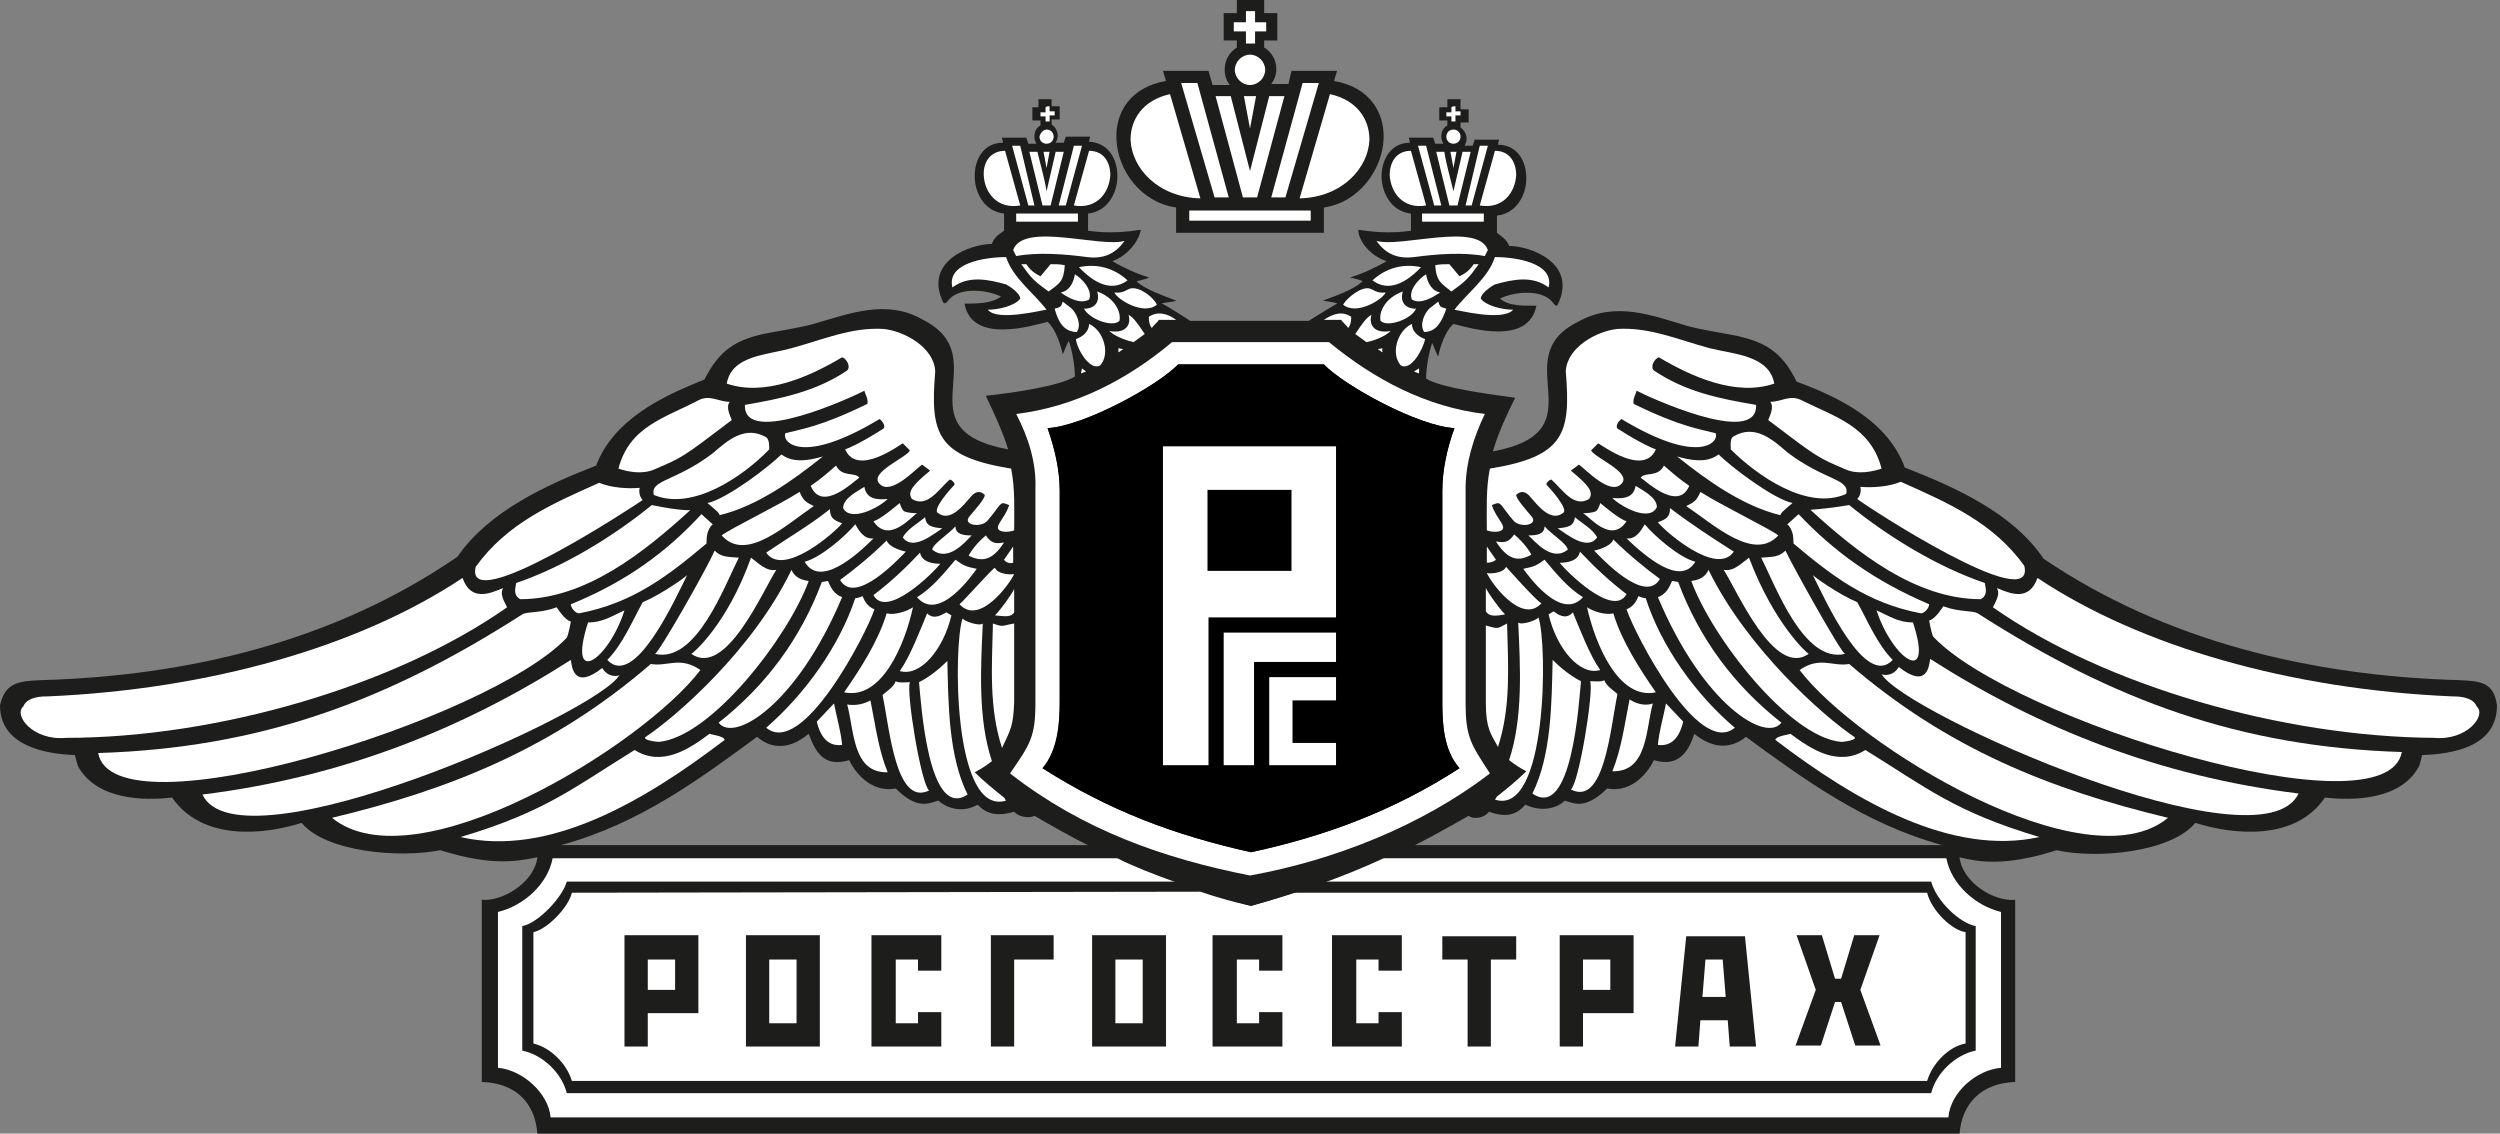 <svg id="Слой_1" xmlns="http://www.w3.org/2000/svg" viewBox="0 0 247 112"><rect x="0" y="0" width="247" height="112" fill="#808080" stroke="none"/><style>.st0{fill-rule:evenodd;clip-rule:evenodd;fill:#1D1D1B;} .st1{fill-rule:evenodd;clip-rule:evenodd;fill:#FFFFFF;} .st2{fill-rule:evenodd;clip-rule:evenodd;}</style><path class="st0" d="M116.2 20.5V23h14.6v-2.5c3.5-.5 5.8-3.8 5.9-6.8.1-2.6-1.4-5.1-4.9-5.7l.3-1h-4.5l-.3 1.3h-1.7c.3-.4.5-.9.5-1.5 0-.9-.5-1.7-1.2-2.1V4h1.3V1.3h-1.3V0h-2.7v1.3h-1.3V4h1.3v.7c-.8.5-1.2 1.3-1.2 2.2 0 .6.2 1.1.5 1.5h-1.7l-.4-1.4h-4.5l.3 1c-3.5.6-5 3.1-4.9 5.7.1 3.1 2.4 6.3 5.9 6.8z"/><path class="st0" d="M243 67.2c-14.5-.4-29-3.8-41.1-12-3-4.5-8.8-7.1-13.7-9-1.7-4.6-6.4-6.9-10.7-8.5-1.5-3.1-3.3-3.9-5.8-4.5-.9-.2-3.6-.6-5-1-3.4-1-7.1-2.5-10.8-.4-7.3 3.6 2.3 10.8-8.4 12.8.5-1.8 1.4-3.7 2.2-5.3-2.9-.4-7.4-1-8.8-1.9 0-1.1.3-2.7.6-3.5 0-.1.5 1.3.6 1.3.2-1 .7-2.5 1.5-3.2 1.6.4 7.4 2.2 8.2-1.8-1.1 0-2.7.1-3.6-.7 1.4-.7 4.3-1 5.3.5.2.2.3.3.4.1 2-4.1-2.7-5.8-4.8-5.8-.2-.6-.7-.9-1.2-1.3v-1.7c1.9-.2 2.9-2 2.9-3.7 0-1.7-.9-3.3-2.8-3.3l.1-.5h-2.4l-.2.6h-.8c.1-.2.2-.4.2-.7 0-.5-.3-.9-.6-1.1v-.5h.8v-1.3h-.8v-1H143v.8h-.8v1.3h.8v.5c-.4.2-.6.6-.6 1.1 0 .3.1.5.2.7h-.8l-.2-.6h-2.4l.1.5c-1.9 0-2.8 1.7-2.8 3.3 0 1.7 1 3.5 2.9 3.7v1.7c-2.1.3-3.9.1-5.2-.1 0 1.1 1.2 2.6 2.8 3.1-1 .6-2.5 1.3-3.6 1.6-.1 0 1.3.3 1.2.4-.8.8-2.8 1.5-3.9 1.9-.1 0 1.5.2 1.4.3-.4.2-2.8 1.7-2.8 1.7h-11.7s-2.3-1.5-2.8-1.7c-.1-.1 1.5-.2 1.4-.3-1-.4-3.1-1.1-3.9-1.9-.1 0 1.3-.3 1.2-.4-1.1-.3-2.6-1-3.6-1.6 1.5-.5 2.7-2.1 2.8-3.1-1.3.2-3.1.4-5.2.1v-1.7c1.9-.2 2.9-2 2.9-3.7 0-1.7-.9-3.3-2.8-3.4l.1-.5h-2.4l-.2.6h-.8c.1-.2.2-.4.2-.7 0-.5-.3-.9-.6-1.1v-.5h.8v-1.3h-.8v-.7h-1.3v.8h-.6v1.3h.8v.5c-.4.2-.6.6-.6 1.1 0 .3.1.5.2.7h-.8l-.2-.6H99l.1.5c-1.9 0-2.8 1.6-2.8 3.3 0 1.7 1 3.5 2.9 3.7v1.7c-.6.4-1 .7-1.2 1.3-2.1 0-6.8 1.7-4.8 5.8.1.1.2.1.4-.1 1-1.5 3.9-1.2 5.3-.5-.9.7-2.5.7-3.6.7.7 4 6.6 2.2 8.2 1.8.8.7 1.3 2.3 1.5 3.2 0 .1.5-1.3.6-1.3.3.8.6 2.4.6 3.5-1.4.9-5.9 1.6-8.8 1.9.8 1.7 1.7 3.6 2.2 5.3-10.7-2-1.1-9.1-8.4-12.8-3.6-2.1-7.3-.6-10.8.4-1.4.4-4.1.8-5 1-2.6.6-4.3 1.5-5.8 4.5-4.3 1.7-9 4-10.7 8.5-4.9 1.9-10.6 4.5-13.7 9C33 63.4 18.5 66.8 4 67.2c-2.1.1-3.5.2-4 2.5 0 4 4.5 4.8 7.4 4.9 0 0 .2.8.3 1.1 1.9 3.4 6.6 3.4 9.3 3.1 3 4.3 9 3.7 12.8 2.5 2.4 2.9 9.7 3.5 13.7 2.7 5.4 1.7 7.9 1 9.6.7-.3 2.5-3.5 4.4-5.5 4.2v18c3.4.1 5.3 2.1 5.5 5.2h140.5c.2-3.1 2.2-5.1 5.5-5.2v-18c-2.1.2-5.2-1.7-5.5-4.2 1.7.4 4.3 1 9.6-.7 4 .9 11.3.2 13.7-2.7 3.8 1.2 9.9 1.8 12.8-2.5 2.7.3 7.5.3 9.3-3.1.1-.2.3-1.1.3-1.1 3-.1 7.4-.8 7.4-4.9-.3-2.3-1.6-2.4-3.7-2.5zM55.4 83.5c7.8-2.1 13.8-6.6 19.4-10.7 1.5 1.3 3.3 1.2 5.1-.3.6 1.6 1.4 3.4 4 2.6.4.9 2 3.3 4.6 2.8 2.1 2.1 3.2 1.5 4.2 1.2.8.7 2.3 1.3 3.9.4 1 1.1 2.2 1.1 3.6.7.4.5 1.5.7 2 .4 1.2.7 4 2.3 5.3 2.9H55.4zm84.4 0c1.4-.7 4.1-2.2 5.3-2.9.5.4 1.6.2 2-.4 1.4.5 2.6.5 3.6-.7 1.7.8 3.2.3 3.9-.4 1 .3 2 .9 4.2-1.2 2.6.5 4.2-1.9 4.6-2.8 2.6.8 3.5-1.1 4-2.6 1.7 1.4 3.5 1.6 5.1.3 5.6 4.1 11.7 8.6 19.4 10.7h-52.1z"/><path class="st1" d="M197.7 90.1v15.4c-2.4.2-5 2.4-5.2 4.9H54.4c-.2-2.4-2.8-4.7-5.2-4.9V90.1c2.5-.6 4.9-2.7 5.4-5.3h55.8c2.7 1.4 9 3.6 13.2 4.7 4.4-1.2 9-2.8 13.1-4.7h55.6c.5 2.6 2.9 4.7 5.4 5.3z"/><path class="st1" d="M144.8 69.4V48.3c0-2.6.8-5.1 1.9-7.4-5.8-.7-10.9-3.4-15.4-7.1h-15.5c-4.4 3.7-9.6 6.4-15.4 7.1 1.2 2.3 2 4.8 1.9 7.4v21.1c0 3.4-.5 4.1-2.5 7l.1.1c7.1 5.5 15 8.3 23.6 10 8.3-1.5 16.9-4.9 23.6-10l.1-.1c-1.9-2.9-2.4-3.6-2.4-7zm-21.2 14.8c-7.6-1.7-14-4.1-20.6-8.3 1.5-1.8 1.7-4.5 1.7-6.6V48.5c0-2.1-.5-4.2-1.2-6.2 3.6-.2 10.9-4.2 12.9-6.3h14.4c2 2.1 9.3 6.1 12.9 6.3-.7 1.9-1.2 4.1-1.2 6.2v20.8c0 2.1.1 4.8 1.7 6.6-6.5 4.2-13.2 6.7-20.6 8.3z"/><path class="st0" d="M190.8 87.1h-62.3c-2.8.8-5.1 1.4-5.1 1.4s-2-.5-5.1-1.4H56c-.4 1.5-2.8 4.1-4.4 4.4v12.3c2 .4 3.9 2.2 4.4 4.2h134.8c.5-2 2.4-3.8 4.4-4.2V91.5c-1.6-.3-3.9-2.5-4.4-4.4zm-.4 1.1h-62.6c-2.4.8-4.2 1.3-4.2 1.3s-2.4-.5-5-1.4l-62.1.1c-.3 1.4-2.4 3.6-3.8 3.9v11c1.7.4 3.3 2 3.8 3.7h133.9c.5-1.7 2.1-3.4 3.8-3.7v-11c-1.4-.2-3.4-2.2-3.8-3.9z"/><path class="st1" d="M148 73.8c1.3-4 1-8 .9-12.2-1.1.6-.9.5-2.1.2v7.6c0 2.6.5 3.1 1.2 4.4zM156.4 59c-1.5-.9-2.7-2.4-3.8-3.7-.8.6-1.1.7-2.1.9.3.4 3.7 5.3 5.9 2.8zM153.5 60.4l-.5.3c.8 3.4 3.1 6.1 5.1 5.5-1-1.4-2-4-2.7-5.7-.7.8-1.5.2-1.9-.1zM165 50.2c0 .9-.4 1.1-1.2 1.4.6.8 5.8 5.4 7.5 2.9-2.2-1.4-4.2-2.7-6.3-4.3zM175.7 52.9c-.9-.7-5.5-2.9-7.7-4.3-.4.9-.6 1-1.4 1.4 2.8 1.9 6.7 5.5 9.1 2.9zM167.5 55.5c-1.6-.4-4.1-2.6-5-3.7-.3.5-.8 1.5-1.8 1.4 1.8 1.7 5.3 4.8 6.8 2.3zM159.4 53.3c-.3.8-1.9 1.1-1.9 1.1.6.6 5 5.4 6.5 2.8-1.5-1.1-3.2-2.5-4.6-3.9zM156.1 54.5c-.2 1-1.4 1.1-2 1.1.6.8 5.3 5.5 6.6 3.1-1.7-1.3-3.2-2.7-4.6-4.2zM148.8 56c-.3.7-1.8.7-1.9.6.3.8 3.4 5.2 5.4 3-.4-.1-3.5-3.6-3.5-3.6zM147.8 55.3l-.9-1.3v1.6c.3 0 .7-.1.9-.3zM151.3 54.8s-.5-1-1.7-2c-.6.9-1.1.8-1.8.7 1.1 1.7 2.1 2.1 3.5 1.3zM154.9 54.3c-.1-.6-1.6-1.5-2.3-2.3 0 .8-.8.9-1.6.9.6.5 2.3 2.7 3.9 1.4zM157.8 53.1c-.4-.8-1.5-1.4-2.2-2-.1.9-.7 1-1.7 1.1.8.5 2.9 2.3 3.9.9zM160.7 51.5c-.7-.2-2.1-1.4-2.6-1.8 0 0-.1.5-.4.8-.4.2-1.1.2-1.3.2.6.3 2.8 3.1 4.3.8zM163.7 50.1c0-1-1.5-1.7-2.1-2.1-.2 1.2-1.2 1.3-2.3 1.2.9.9 3.7 2.4 4.4.9zM166.9 48c-.9-.6-1.7-1.3-2.5-2-.6 1.2-1.9.6-2.3 1.2.5.3 3.7 3.4 4.8.8zM175.9 50.9c.1-.3.3-.4.5-.6.2-.2.6-.5.7-.6-1.9-.4-6.1-3.6-7.3-4.8-.7.5-1.7.9-4.1.2 3 2.4 6.5 4.9 10.2 5.8zM182.4 48.8c.4-1.5-2.1-1.3-5.8-4.1-1.5-1.3-3.2-2.8-5.3-1.6-.4.2-.3.8-.3 1.3 2.6 2.6 7.6 6.1 11.4 4.4zM178.9 50.4c4.5 4.1 10.3 8.8 16.8 8.8.7-.4.5-1 .4-1.6-4.7-1.6-9.6-4.6-13.4-7.7-3 .5-3.8.4-3.8.5z"/><path class="st1" d="M177.7 50.8l-1 .9-.1.1s0 .1.1.1c.4.5.5 1 .5 1.8 3.8 3.2 7.3 5.9 12.6 6.9.3 0 .8-.5.8-.9-5.4-2.3-9.4-5.2-12.9-8.9zM189 61.5c-1.4 0-2.3-.6-3.6-1.2 1.6 4.9 5.7 7.6 3.6 1.2zM183.5 59.5c-1.9-.8-4.4-2.6-4.4-2.7 1.2 2.4 5.2 11.3 7.9 8.4-1.5-1.5-2.5-3.9-3.5-5.7zM176.4 54.4c-.7.7-1.4.6-2.4.7 1.4 2.7 4.2 10.5 8.3 9.5-.3.1-5.2-8.7-5.9-10.2z"/><path class="st1" d="M172.8 55.1c-.7.5-1.5 1.4-2.5 1.2 1.3 2 5 10.7 8.4 8.3-.1 0-3.4-2.9-5.9-9.5z"/><path class="st1" d="M168.8 56.3c-.3.7-.9 1-1.7 1.1 2 5.5 9.6 15.4 14.8 15.9.3 0 1.7-.2 1.3-.5-3-2-10.6-8.7-14.4-16.5z"/><path class="st1" d="M165.8 57.5l-.6-.1c-.3.7-.6 1.3-1.4 1.6 4.5 10.7 10.7 14.4 12.2 12.4-4.7-3.7-8.1-8.3-10.2-13.9z"/><path class="st1" d="M162.6 59.1c-.2 0-.5-.1-.7-.2-.1 0-.2.9-1.2 1.3.8 2.4 7.1 14.7 10.7 11.7-3.9-3.3-7.3-8.1-8.8-12.8zM164.6 69.5c-.2 1.1-.7 2.8-.8 4.1 1.5.2 2.2-1 2.5-2.3l-1.7-1.8zM163.6 68.4c-1.6-2.3-3.4-5.1-4.2-7.8-.8.2-2-.2-2.6-.6.8 3.6 3.1 9.2 6.8 8.4zM161 69.1c-.5 2.5-.8 4.9-1.7 7.1 3.5.1 3.3-4.2 4-6.7-.5.2-1.4.2-2.3-.4zM159.8 68.6c0-.1-.5-.4-.9-.8-.3-.3-.4-.6-.4-.6-.2.2-1.2.1-1.4.1.4.9-1.1 10.1-1.9 10.7 3.3 1.7 3.9-6 4.6-9.4zM156.2 67.3c-1-.5-2-1.3-2.8-2.1-.1 4.2-.1 9.4-2 13.2 3.9 2.7 4.6-9 4.8-11.1z"/><path class="st1" d="M152 61c-.2.3-1.7.8-2 .5.2 4.3.5 9.4-.9 13.6.5.4 1.1.8 1.7 1.1-.9.9-1.9 1.7-2.9 2.5-.1.1-.1.2-.2.3 5.2 1.7 5.2-15.4 4.3-18zM148.7 60.7c-.6-.6-1.6-2-1.9-2.6v2.3c.3.5.9.5 1.9.3zM168.9 34.4c-3-.8-5.9-2.1-9.1-1.9-2 .2-5 1.8-5.1 4.2.5 6.1-.1 8.4-7.5 9.6-.4 2-.3 4-.3 6.1.3.1.7.2 1.2.1 1.1-.3-.3-1.2-.7-2.6.3-.1.6-.3.8-.1.2.1.6.8 1.3 1.6.6.8 2.6.5 1.8-.4-.5-.6-1.5-1.7-1.5-2.1.5-.5 1-.3 1.4.2.7.8 2 2.5 3.2 1.6.7-.3-1.3-2.5-1.6-2.8-.1-.2.4-.6.5-.5 1.1 1 2.2 2.8 3.7 1.9.5-.7-.1-1.4-1.8-2.8l.8-.6c.7.5 3.1 3.1 4.2 1.9 1.1-1.1-2.7-2.6-3-3.3l.7-.7c.4.2 4.5 3.3 5.7.6-.3-.1-1.5-.6-3.7-2-.4-.2 0-.8.3-1 7.8 4.7 9.7 2.2 9.3 1.4-1.5-.4-3.4-.6-8.1-2.9-.1-.5.2-.9.3-1.3.7.4 12 5.7 11.8 1.4-3.6-.6-7-1.3-10.1-3.4-.4-.4.1-1.2.5-1.3 3.2 1.9 7.6 3.9 11.4 2.6-.5-2.8-4-2.9-6.4-3.5zM177.9 39.5c-1.1-.5-1.9.2-3 .2.4.5 0 1.3-.2 1.8 5 3.8 4.9 3.7 7.7 4.9 1.2.5 2.6.2 3.5-.1-1.1-4.2-4.6-5.1-8-6.8zM200 55.9c-3.1-4.3-7.5-6.2-12.2-8.3-1.2.5-2.8.6-4 .5.1.4 0 .9-.3 1.2.7.6 17.7 11.7 16.5 6.6z"/><path class="st1" d="M240.5 72.9c3.2.3 5.2-2.2 4.2-3.1-.4-1-1.9-1-2.5-1-15.9-.7-30.7-4.9-40.9-11.7-.8 2.3-2.6 1.6-4 1 .3.6 0 1.1-.4 1.9 11.1 7.8 28.7 12.8 43.6 12.9z"/><path class="st1" d="M237.3 74.3c-16-.5-28.5-5.1-41.9-13.7-.5-.3-1.8-.1-3.4-.7 0 0-.8 1.3-1.4 1.4 0 0 .2 1.2.4 1.6 7.7 8.2 44.8 19.7 46.3 11.4z"/><path class="st1" d="M227.1 78.4c-13.7-1.7-25.6-6.4-36.4-13.3-.1.7-.3 3-3.1.8-.6 1-1.6.8-1.7.7 2.1 3.8 37.5 19.6 41.2 11.8z"/><path class="st1" d="M214.2 80.8c-11.7-2.8-21.9-6.9-31.5-15.2-1.6.3-2.9-.8-4.9.6 5.7 7.5 28.3 21.3 36.4 14.6z"/><path class="st1" d="M201.5 82.7c-8.4-2.5-11.2-4.9-17.2-8.6-2.7 1.7-5.4-.1-7.4-1.6-.2.1-1.4.2-1.5.6 8 6.1 17.4 11.5 26.1 9.6zM103.4 12.8zM143.6 12.8zM143.6 12.8c.4 0 .7.3.7.7 0 .4-.3.7-.7.7-.4 0-.7-.3-.7-.7 0-.4.3-.7.7-.7zM143.6 12.8zM103.4 12.8c.4 0 .7.3.7.7 0 .4-.3.7-.7.7-.4 0-.7-.3-.7-.7.1-.4.4-.7.7-.7zM103.4 12.8zM121.9 3.1v-.9h1.2V1.1h.9v1.1h1.1v.9H124v1.2h-.9V3.1h-1.2zM123.5 5.4c.8 0 1.5.7 1.5 1.5s-.7 1.5-1.5 1.5-1.5-.7-1.5-1.5.7-1.5 1.5-1.5zM117.5 21.8v-1h12v1h-12zM122.8 19.5l-2.7-10h1.5l1.9 7.4 1.9-7.4h1.5l-2.7 10h-1.4z"/><path class="st1" d="M123.5 12.7l-.6-3.2h1.2l-.6 3.2zM128.7 8.2l-3.1 11.3h1.4l3.3-11.3h-1.6zM131.4 9.3c-1 3.4-2 6.9-3 10.3 4.2-.1 6.8-3 6.9-5.8 0-2-1.2-3.9-3.9-4.5zM118.3 8.2l3.1 11.3H120l-3.3-11.3h1.6zM115.6 9.3c1 3.4 2 6.9 3 10.3-4.2-.1-6.8-3-6.9-5.8 0-2 1.2-3.9 3.9-4.5zM143.8 10.5v.5h.5v.4h-.5v.6h-.4v-.5h-.5v-.4h.5v-.5c.1-.1.2-.1.4-.1zM143.9 15l-.3 1.6-.3-1.6h.6z"/><path class="st1" d="M143.6 18.9l.9-3.9h.8l-1.3 5.3h-.8l-1.3-5.3h.8c.2 1.3.6 2.6.9 3.9zM146.6 21.1v.8h-6.1v-.8h6.1zM140.9 20.3l-1.5-5.4c-1.5 0-2.1 1.2-2.1 2.4.1 1.7 1.3 3.4 3.6 3zM140.9 14.4h-.8l1.6 5.9h.7l-1.5-5.9zM146.2 20.3l1.5-5.4c1.5 0 2.1 1.2 2.1 2.4-.1 1.7-1.3 3.4-3.6 3zM146.2 14.4h.8l-1.6 5.9h-.6l1.4-5.9zM103.7 10.5v.5h.5v.4h-.5v.6h-.4v-.5h-.5v-.4h.5v-.5c.1-.1.2-.1.4-.1zM103.7 15l-.3 1.6-.3-1.6h.6z"/><path class="st1" d="M103.4 18.9l.9-3.9h.8l-1.3 5.3h-.8l-1.3-5.3h.8c.3 1.3.7 2.6.9 3.9zM106.5 21.1v.8h-6.1v-.8h6.1zM100.8 20.3l-1.5-5.4c-1.5 0-2.2 1.2-2.1 2.5.1 1.6 1.3 3.3 3.6 2.9zM100.8 14.4h-.8l1.6 5.9h.6l-1.4-5.9zM106.1 20.3l1.5-5.4c1.5 0 2.1 1.2 2.1 2.4-.1 1.7-1.3 3.4-3.6 3zM106.1 14.4h.8l-1.6 5.9h-.7l1.5-5.9zM106.9 36.4l.4.3-.5.2.1-.5zM116.2 31.6h-1.7c-.2.3-.5.5-.7.8-.2-.2-.3-.6-.3-1.1.9-.6 1.9-.3 2.7.3zM114.3 30.1c-1.3 1.1-3.9-.5-4.2-1.2.9.1 1.2-.3 1.6-.4.9-.2 2.3.9 2.6 1.6zM110.5 34.4l.5.1c-.1 0-.4.3-.5.3v-.4zM109.6 32.7c1.6.3 2.2-.6 1.9-1.6.5.3.8.7 1.6 1.9l-1.1.8c-.5-.1-1.8-.5-2.4-1.1zM106.3 33.5c.6-.2 1.3-.7 1.3-1.5 1.5.7 2.1 3 1.1 4.1-1 .6-2.3-1.6-2.4-2.6zM104.8 28.9c1-.2 1.3-1.2 1.4-1.8.7.4 1.8 1.6 1.4 2.5-.9.5-2.1-.2-2.8-.7zM107.1 30.5c1.1 0 1.6-.7 1.3-1.7 1.7.6 2.4 2 2.2 2.9-.7.7-3-.2-3.5-1.2zM111.4 27.7c-1.2.9-2.8.8-4.8-1.3 1.8-.4 3.5.1 4.8 1.3zM111.1 23.8c-.9 1.3-2.1 1.8-3.7 1.6-2.2-.3-4.9-.5-7-.1l-.3-.6c1-2.8 8.6-.2 11-.9zM97.6 30.6c1.1 0 2.7-.4 3.2-1.1 0-.5-1-1.2-1.4-1.4-1.8-.5-3.7-.9-5.3.3-.6-2.4 3.2-3 5.3-3 .7 2.1 2.7 3.5 4 5.2-.3 0-4.9 1.2-5.8 0zM103.6 28.8c-1.4-1-1.7-1.3-2.7-2.7h.5c.4.6.8.9 1.4 1.2l1-1.2c.5 0 .9 0 1.4.1-.1 1.6-.5 1.8-1.6 2.6zM104.2 30.5c.6-.2.6-.1.8-.7l.9.7c.4.4 1 1.5.5 2.3-1.4 0-1.9-1.2-2.2-2.3zM99 73.9c-1.3-4-1-8-.9-12.3 1.1.4.9.2 2.1 0v7.8c-.1 2.3-.3 2.6-1.2 4.5zM90.6 59c1.5-.9 2.7-2.4 3.8-3.7.8.6 1.1.7 2.1.9-.3.4-3.7 5.4-5.9 2.8zM93.5 60.5l.5.3c-.8 3.4-3.1 6.1-5.1 5.5 1-1.4 2-4 2.7-5.7.7.7 1.5.1 1.9-.1zM82 50.3c0 .9.4 1.1 1.2 1.4-.6.8-5.8 5.4-7.5 2.9 2.2-1.5 4.3-2.7 6.3-4.3zM71.3 52.9c.9-.7 5.5-2.9 7.7-4.3.4.9.6 1 1.4 1.4-2.8 1.9-6.7 5.6-9.1 2.9zM79.5 55.5c1.6-.4 4.1-2.6 5-3.7.3.5.8 1.5 1.8 1.4-1.7 1.7-5.3 4.9-6.8 2.3zM87.6 53.4c.3.8 1.9 1.1 1.9 1.1-.6.6-5 5.4-6.5 2.8 1.5-1.1 3.2-2.5 4.6-3.9zM90.9 54.6c.2 1 1.4 1.1 2 1.1-.6.8-5.3 5.5-6.6 3.1 1.7-1.3 3.2-2.7 4.6-4.2zM98.3 56.1c.3.7 1.8.7 1.9.6-.3.8-3.4 5.2-5.4 3 .3-.2 3.4-3.7 3.5-3.6zM99.2 55.3l.9-1.3v1.6c-.3.1-.7 0-.9-.3zM95.7 54.9s.5-1 1.7-2c.6.9 1.1.8 1.8.7-1.1 1.7-2.1 2-3.5 1.3zM92.1 54.3c.1-.6 1.6-1.5 2.3-2.3 0 .8.8.9 1.6.9-.6.6-2.3 2.7-3.9 1.4zM89.2 53.1c.4-.8 1.5-1.4 2.2-2 .1.9.7 1 1.7 1.1-.8.5-2.9 2.3-3.9.9zM86.3 51.5c.7-.2 2.1-1.4 2.6-1.8 0 0 .1.5.4.8.4.2 1.1.2 1.3.2-.5.3-2.8 3.1-4.3.8zM83.3 50.2c0-1 1.5-1.7 2.1-2.1.2 1.2 1.2 1.3 2.3 1.2-.9.9-3.7 2.3-4.4.9zM80.1 48c.9-.6 1.7-1.3 2.5-2 .6 1.2 1.9.6 2.3 1.2-.5.3-3.7 3.5-4.8.8zM71.1 50.9c-.1-.3-.3-.4-.5-.6-.2-.2-.6-.5-.7-.6 1.9-.4 6.1-3.6 7.3-4.8.7.5 1.7.9 4.1.2-3 2.4-6.5 4.9-10.2 5.8zM64.6 48.9c-.4-1.5 2.1-1.3 5.8-4.1 1.5-1.3 3.2-2.8 5.3-1.6.3.2.3.8.3 1.2-2.6 2.7-7.6 6.1-11.4 4.5zM68.2 50.4c-4.5 4.1-10.3 8.8-16.8 8.8-.7-.4-.5-1-.4-1.6 4.7-1.6 9.6-4.6 13.4-7.7 2.9.6 3.8.5 3.8.5z"/><path class="st1" d="M69.3 50.8l1 .9.1.1s0 .1-.1.1c-.4.5-.5 1-.5 1.8-3.8 3.2-7.3 5.9-12.6 6.9-.3 0-.8-.5-.8-.9 5.4-2.2 9.4-5.1 12.9-8.9zM58.1 61.5c1.4 0 2.3-.6 3.6-1.2-1.6 5-5.7 7.7-3.6 1.2zM63.5 59.5c1.9-.8 4.4-2.6 4.4-2.7-1.2 2.4-5.2 11.3-7.9 8.4 1.5-1.5 2.5-3.9 3.5-5.7zM70.6 54.4c.7.7 1.4.6 2.4.7-1.4 2.7-4.2 10.5-8.3 9.5.3.1 5.3-8.7 5.9-10.2z"/><path class="st1" d="M74.2 55.1c.7.5 1.5 1.4 2.5 1.2-1.3 2-5 10.7-8.4 8.3.1 0 3.5-2.8 5.9-9.5z"/><path class="st1" d="M78.2 56.3c.3.7.9 1 1.7 1.1-2 5.5-9.6 15.4-14.8 15.9-.3 0-1.7-.2-1.3-.5 3-2 10.6-8.6 14.4-16.5z"/><path class="st1" d="M81.2 57.5l.6-.1c.3.7.6 1.3 1.4 1.6C78.7 69.7 72.5 73.4 71 71.4c4.7-3.7 8.1-8.3 10.2-13.9z"/><path class="st1" d="M84.5 59.1c.2 0 .5-.1.7-.2.1 0 .2.9 1.2 1.3-.8 2.4-7.1 14.7-10.7 11.7 3.8-3.3 7.2-8 8.8-12.8zM82.4 69.5c.2 1.1.7 2.8.8 4.1-1.5.2-2.2-1-2.5-2.3l1.7-1.8zM83.4 68.4c1.6-2.3 3.4-5.1 4.2-7.8.8.2 2-.2 2.6-.6-.8 3.7-3.1 9.2-6.8 8.4zM86 69.2c.5 2.5.8 4.9 1.7 7.1-3.5.1-3.3-4.2-4-6.7.5.1 1.4.1 2.3-.4zM87.2 68.7c0-.1.5-.4.9-.8.3-.3.4-.6.4-.6.2.2 1.2.1 1.4.1-.4.9 1.1 10.1 1.9 10.7-3.3 1.6-3.9-6.1-4.6-9.4zM90.8 67.4c1-.5 2-1.3 2.8-2.1.1 4.2.1 9.4 2 13.2-3.9 2.6-4.6-9.1-4.8-11.1z"/><path class="st1" d="M95.1 61.1c.2.3 1.7.8 2 .5-.2 4.3-.5 9.4.9 13.6-.5.4-1.1.8-1.7 1.1.9.9 1.9 1.7 2.9 2.5.1.1.1.2.2.3-5.3 1.6-5.2-15.4-4.3-18zM98.3 60.8c.6-.6 1.6-2 1.9-2.6v2.3c-.3.5-.9.4-1.9.3zM78.2 34.4c3-.8 5.9-2.1 9.1-1.9 2 .2 5 1.8 5.1 4.2-.5 6.1.1 8.4 7.5 9.6.4 2 .3 4 .3 6.1-.3.1-.7.2-1.2.1-1.1-.3.3-1.2.7-2.6-.3-.1-.6-.3-.8-.1-.2.1-.6.8-1.3 1.6-.6.8-2.6.5-1.8-.4.5-.6 1.5-1.7 1.5-2.1-.5-.5-1-.3-1.4.2-.7.8-2 2.5-3.2 1.6-.7-.3 1.3-2.5 1.6-2.8.1-.2-.4-.6-.5-.5-1.1 1-2.2 2.8-3.7 1.9-.5-.7.1-1.4 1.8-2.8l-.8-.6c-.7.5-3.1 3.1-4.2 1.9-1.1-1.1 2.7-2.6 3-3.3l-.7-.7c-.4.2-4.5 3.3-5.7.6.3-.1 1.5-.6 3.7-2 .4-.2 0-.8-.3-1-7.8 4.7-9.7 2.2-9.3 1.4 1.5-.4 3.4-.6 8.1-2.9.1-.5-.2-.9-.3-1.3-.7.4-12 5.7-11.8 1.4 3.5-.6 7-1.3 10.1-3.4.4-.4-.1-1.2-.5-1.3-3.2 1.9-7.6 3.9-11.4 2.6.5-2.8 3.9-2.8 6.4-3.5zM69.1 39.5c1.1-.5 1.9.2 3 .2-.4.5 0 1.3.2 1.8-5 3.8-4.9 3.7-7.7 4.9-1.2.5-2.6.2-3.5-.1 1.1-4.2 4.6-5 8-6.8zM47 56c3.1-4.3 7.5-6.2 12.2-8.3 1.2.5 2.8.6 4 .5-.1.4 0 .9.3 1.2-.7.5-17.7 11.7-16.5 6.6z"/><path class="st1" d="M6.5 72.9c-3.2.3-5.2-2.2-4.2-3.1.4-1 1.9-1 2.5-1 15.9-.7 30.7-4.9 40.9-11.7.8 2.3 2.6 1.6 4 1-.3.6 0 1.1.4 1.9C39 67.8 21.4 72.9 6.5 72.9z"/><path class="st1" d="M9.7 74.4c16-.5 28.5-5.1 41.9-13.7.5-.3 1.8-.1 3.4-.7 0 0 .8 1.3 1.4 1.4 0 0-.2 1.2-.4 1.6-7.6 8.1-44.8 19.7-46.3 11.4z"/><path class="st1" d="M20 78.5c13.7-1.7 25.6-6.4 36.4-13.3.1.7.3 3 3.1.8.6 1 1.6.8 1.7.7C59 70.5 23.6 86.2 20 78.5z"/><path class="st1" d="M32.8 80.8c11.7-2.8 21.9-6.9 31.5-15.2 1.6.3 2.9-.8 4.9.6-5.7 7.5-28.2 21.3-36.4 14.6z"/><path class="st1" d="M45.5 82.7c8.4-2.5 11.2-4.9 17.2-8.6 2.7 1.7 5.4-.1 7.4-1.6.2.1 1.4.2 1.5.6-8 6.1-17.4 11.6-26.1 9.6zM140.2 36.4l-.5.3.5.2v-.5zM130.8 31.6h1.7c.2.3.5.5.7.8.2-.2.3-.6.3-1.1-.9-.6-1.8-.3-2.7.3zM132.7 30.1c1.3 1.1 3.9-.5 4.2-1.2-.9.1-1.2-.3-1.6-.4-.8-.2-2.2.9-2.6 1.6zM136.6 34.4l-.5.1c.1 0 .4.3.5.3 0-.1-.1-.2 0-.4zM137.4 32.7c-1.6.3-2.2-.6-1.9-1.6-.5.3-.8.7-1.6 1.9l1.1.8c.6-.1 1.8-.5 2.4-1.1zM140.8 33.5c-.6-.2-1.3-.7-1.3-1.5-1.5.7-2.1 3-1.1 4.1 1 .6 2.2-1.6 2.4-2.6zM142.3 28.9c-1-.2-1.3-1.2-1.4-1.8-.7.4-1.8 1.6-1.4 2.5.9.5 2-.2 2.8-.7zM139.9 30.5c-1.1 0-1.6-.7-1.3-1.7-1.7.6-2.4 2-2.2 2.9.7.7 3.1-.2 3.5-1.2zM135.6 27.7c1.2.9 2.8.8 4.8-1.3-1.8-.4-3.5.1-4.8 1.3zM136 23.8c.9 1.3 2.1 1.8 3.7 1.6 2.2-.3 4.9-.5 7-.1l.3-.6c-1-2.8-8.6-.2-11-.9zM149.5 30.6c-1.1 0-2.7-.4-3.2-1.1 0-.5 1-1.2 1.4-1.4 1.8-.5 3.7-.9 5.3.3.6-2.4-3.2-3-5.3-3-.7 2.1-2.7 3.5-4 5.2.2 0 4.8 1.2 5.8 0zM143.4 28.8c1.4-1 1.7-1.3 2.7-2.7h-.5c-.4.6-.8.9-1.4 1.2l-1-1.2c-.5 0-.9 0-1.4.1.1 1.6.6 1.8 1.6 2.6zM142.9 30.5c-.6-.2-.6-.1-.8-.7l-.9.7c-.4.4-1 1.5-.5 2.3 1.3 0 1.8-1.2 2.2-2.3z"/><path class="st0" d="M185.7 92.4h-2.5l-1.3 4.3h-.6l-1.3-4.3h-2.5l1.9 5.4-2 5.5h2.5l1.4-4.3h.6l1.4 4.3h2.5l-2-5.5 1.9-5.4zm-14.8 11l-.2-2.6H168l-.2 2.6h-2.3l1.1-10.9h5.8l1.1 10.9h-2.6zm-2.4-8.6l-.3 3.7h2.3l-.3-3.7h-1.7zm-7.1 5.3h-5v3.3h-2.3v-11h7.3v7.7zm-2.3-5.3h-2.7v3h2.7v-3zm-9.3 0h-2.5v8.6H145v-8.6h-2.5v-2.3h7.3v2.3zm-11.3 1.1h-2.3v-1.1H134v6.3h2.2V100h2.3v3.4h-6.9v-11h6.9v3.5zm-11.8 0h-2.3v-1.1h-2.2v6.3h2.2V100h2.3v3.4h-6.9v-11h6.9v3.5zm-11.5 7.5h-7.3v-11h7.3v11zm-2.3-8.6h-2.7v6.3h2.7v-6.3zm-8.9 0h-3.8v8.6h-2.3v-11h6.2v2.4h-.1zm-11 1.1h-2.3v-1.1h-2.2v6.3h2.2V100H93v3.4h-6.9v-11H93v3.5zm-12 7.5h-7.3v-11H81v11zm-2.3-8.6H76v6.3h2.7v-6.3zm-9.7 5.3h-5v3.3h-2.3v-11H69v7.7zm-2.4-5.3H64v3h2.7v-3h-.1z"/><path class="st2" d="M123.6 84.2c-7.6-1.7-14-4.1-20.6-8.3 1.6-1.8 1.7-4.5 1.7-6.6V48.5c0-2.1-.5-4.2-1.2-6.2 3.6-.2 10.9-4.2 12.9-6.3h14.4c2 2.1 9.3 6.1 12.9 6.3-.7 1.9-1.2 4.1-1.2 6.2v20.8c0 2.1.1 4.8 1.7 6.6-6.5 4.2-13.2 6.7-20.6 8.3z"/><path class="st1" d="M114.9 44.1v31.5h4.5V61H132V44.1h-17.1zm17.1 25v-2.2h-6.6v8.7h6.6v-2.2h-4.3v-4.2h4.3v-.1zm-8.1-3.7h8.1v-2.9h-11.1v13.1h3V65.4zm3.7-9h-8.3v-8h8.3v8z"/></svg>
